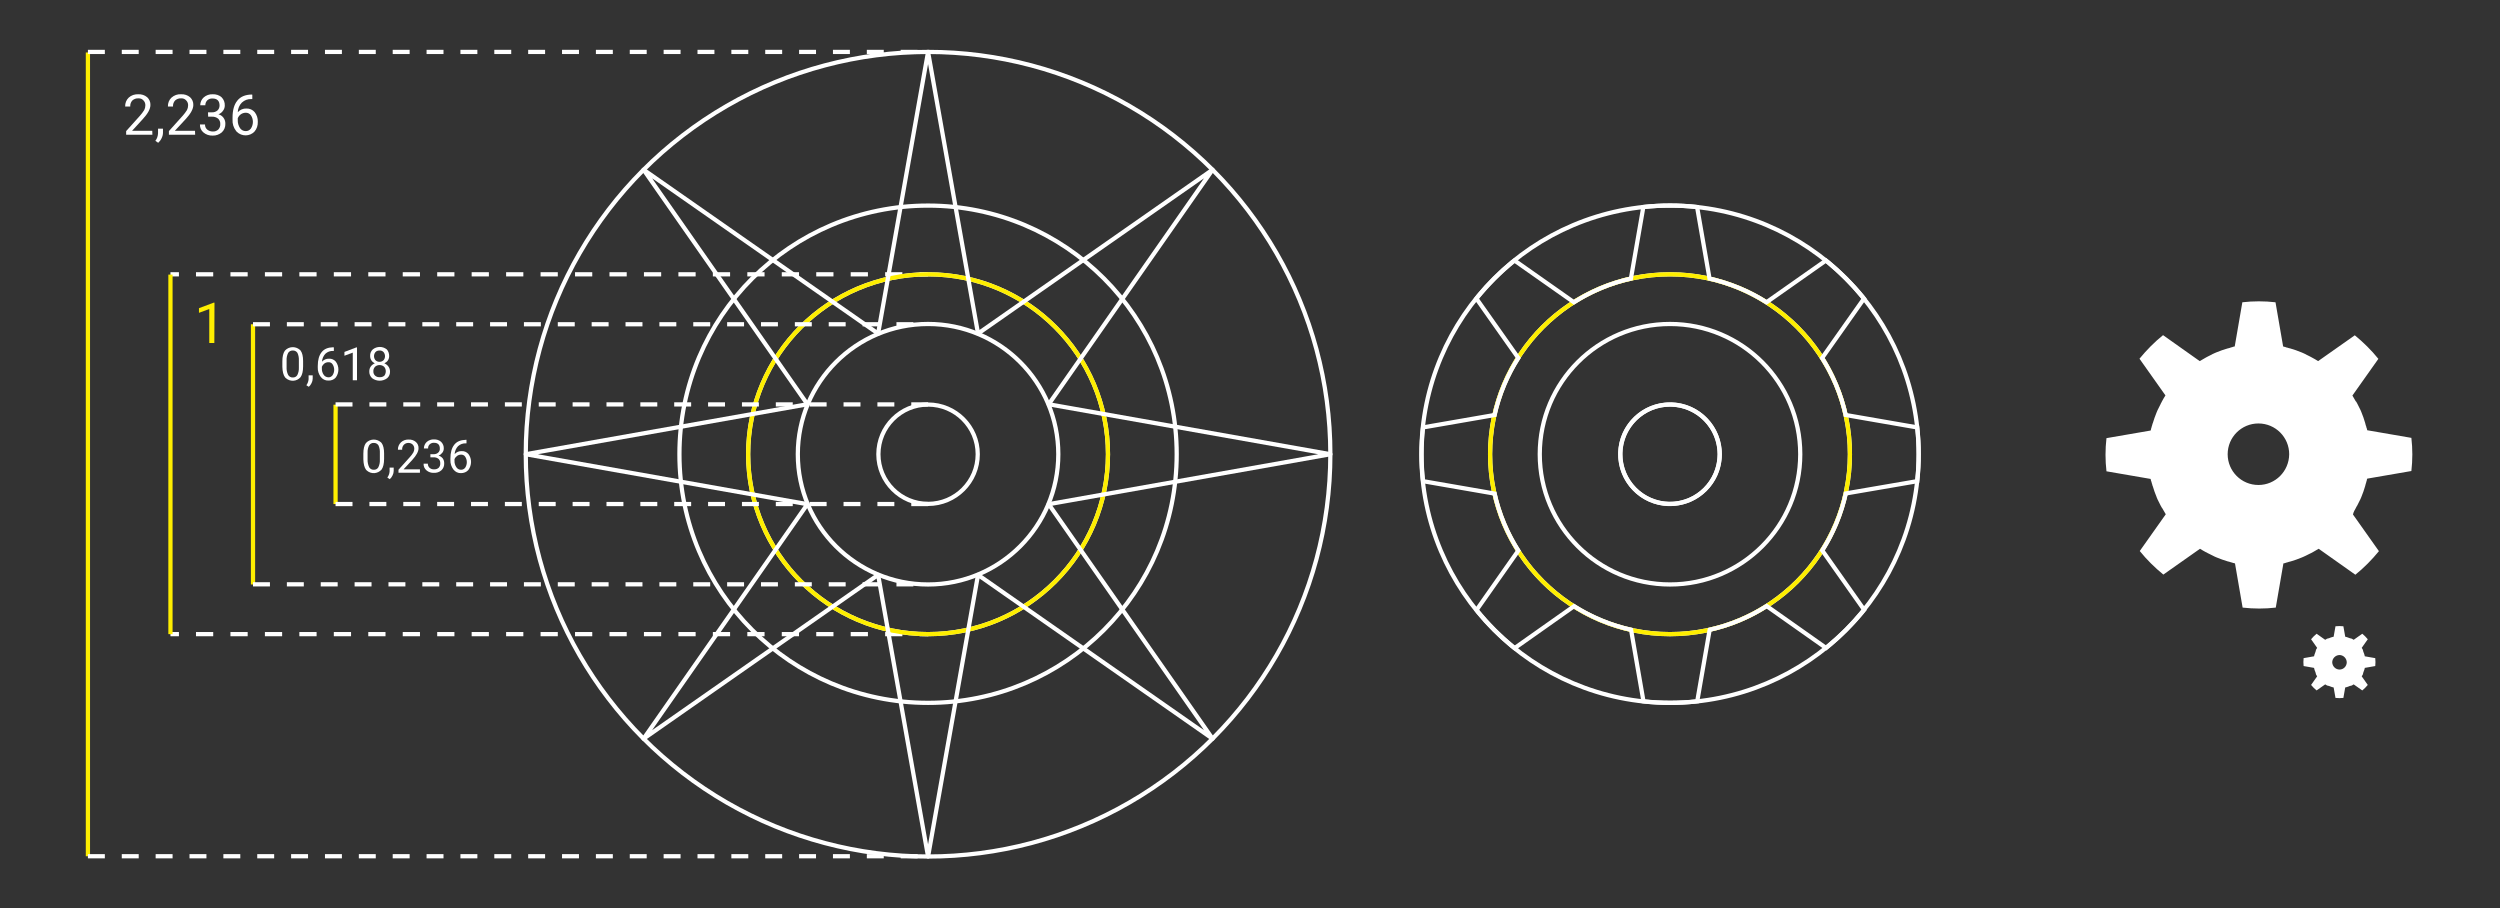 <?xml version="1.0" encoding="utf-8"?>
<!-- Generator: Adobe Illustrator 22.1.0, SVG Export Plug-In . SVG Version: 6.00 Build 0)  -->
<svg version="1.1" id="Camada_1" xmlns="http://www.w3.org/2000/svg" xmlns:xlink="http://www.w3.org/1999/xlink" x="0px" y="0px"
	 viewBox="0 0 1771.7 643.8" style="enable-background:new 0 0 1771.7 643.8;" xml:space="preserve">
<rect x="0" y="0" width="1771.7" height="643.8" fill="#333333" stroke="none"/>
<style type="text/css">
	.st0{fill:none;stroke:#FFFFFF;stroke-width:3;stroke-linejoin:round;}
	.st1{fill:none;stroke:#FEEE00;stroke-width:3;stroke-linejoin:round;}
	.st2{fill:none;stroke:#FFFFFF;stroke-width:3;stroke-miterlimit:10;}
	.st3{fill:#FFFFFF;}
	.st4{fill:none;stroke:#FFFFFF;stroke-width:3;stroke-miterlimit:10;stroke-dasharray:12.21,12.21;}
	.st5{fill:none;stroke:#FEEE00;stroke-width:3;stroke-miterlimit:10;}
	.st6{fill:#FEEE00;}
	.st7{fill:none;stroke:#FFFFFF;stroke-width:3;stroke-miterlimit:10;stroke-dasharray:12;}
</style>
<title>engine</title>
<g>
	<circle class="st0" cx="1183.5" cy="321.9" r="176.2"/>
	<circle class="st0" cx="1183.5" cy="321.9" r="127.5"/>
	<circle class="st1" cx="1183.5" cy="321.9" r="127.5"/>
	<circle class="st0" cx="1183.5" cy="321.9" r="92.3"/>
	<circle class="st0" cx="1183.5" cy="321.9" r="35.2"/>
	<path class="st2" d="M1358.7,341c1.4-12.7,1.4-25.5,0-38.1l-50.7-8.8c-3.2-14.3-8.9-28-16.7-40.4l29.7-42.1c-8-9.9-17.1-19-27-27
		l-42.1,29.6c-12.4-7.9-26.1-13.5-40.4-16.8l-8.8-50.7c-12.7-1.4-25.5-1.4-38.1,0l-8.8,50.7c-14.3,3.2-28,8.9-40.4,16.8l-42.1-29.6
		c-9.9,8-19,17.1-27,27l29.7,42.1c-7.9,12.4-13.6,26.1-16.8,40.4l-50.7,8.8c-1.4,12.7-1.4,25.5,0,38.1l50.7,8.8
		c3.2,14.3,8.9,28,16.8,40.4l-29.6,42.1c8,9.9,17.1,19,27,27l42.1-29.7c12.4,7.8,26.1,13.5,40.4,16.7l8.8,50.7
		c12.7,1.4,25.5,1.4,38.1,0l8.8-50.7c14.3-3.2,28-8.9,40.4-16.8l42.1,29.7c9.9-8,19-17.1,27-27l-29.7-42.1
		c7.9-12.4,13.5-26.1,16.7-40.4L1358.7,341z M1185.8,357.1c-19.4,1.3-36.2-13.5-37.5-32.9s13.5-36.2,32.9-37.5s36.2,13.5,37.5,32.9
		c0.1,1.5,0.1,3,0,4.6C1217.5,341.8,1203.5,355.9,1185.8,357.1L1185.8,357.1z"/>
	<path class="st3" d="M1669.6,359.9L1669.6,359.9c0.2-0.4,0.4-0.9,0.7-1.3l0.2-0.3l0.6-1.2l0.2-0.4c0.2-0.4,0.4-0.8,0.6-1.2
		c0.1-0.1,0.1-0.2,0.2-0.4l0.6-1.2c0.1-0.1,0.1-0.2,0.1-0.2c0.2-0.4,0.4-0.9,0.6-1.4l0,0c1.1-2.6,2-5.3,2.8-8c0-0.1,0-0.1,0-0.1
		c0.1-0.5,0.3-1,0.4-1.5c0-0.1,0-0.1,0.1-0.2c0.1-0.5,0.2-1,0.4-1.5l0.1-0.2c0.1-0.6,0.2-1.1,0.4-1.6l0,0l31.3-5.4
		c0.9-7.8,0.9-15.8,0-23.5l-31.3-5.4l0,0c-0.1-0.6-0.2-1.1-0.4-1.6l-0.1-0.1c-0.1-0.5-0.2-1.1-0.4-1.5c0-0.1,0-0.1-0.1-0.2
		c-0.1-0.5-0.3-1-0.4-1.5c0-0.1,0-0.1,0-0.1c-0.8-2.7-1.7-5.4-2.8-8l0,0c-0.2-0.5-0.4-0.9-0.6-1.4c-0.1-0.1-0.1-0.2-0.1-0.2
		l-0.6-1.2c-0.1-0.1-0.1-0.2-0.2-0.4c-0.2-0.4-0.4-0.8-0.6-1.2l-0.2-0.4l-0.6-1.2c-0.1-0.1-0.1-0.2-0.2-0.3
		c-0.2-0.4-0.4-0.9-0.7-1.2v0.2c-0.8-1.5-1.7-2.9-2.5-4.3l0,0l18.4-26c-4.9-6.1-10.6-11.7-16.7-16.7l-26,18.3
		c-1.4-0.9-2.8-1.7-4.3-2.5l0,0l-1.3-0.7l-0.2-0.1l-1.2-0.6l-0.4-0.2c-0.4-0.2-0.8-0.4-1.2-0.6l-0.3-0.2l-1.3-0.6l-0.2-0.1
		c-0.4-0.2-0.9-0.4-1.4-0.6l0,0c-2.6-1.1-5.3-2-8-2.8h-0.1l-1.5-0.4l-0.2-0.1c-0.5-0.1-1.1-0.2-1.5-0.4l-0.1-0.1
		c-0.6-0.1-1.1-0.2-1.6-0.4l-5.4-31.3c-7.8-0.9-15.8-0.9-23.5,0l-5.4,31.3c-0.6,0.1-1.1,0.2-1.6,0.4l-0.1,0.1
		c-0.5,0.1-1.1,0.2-1.5,0.4l-0.2,0.1c-0.5,0.1-1.1,0.3-1.5,0.4h-0.1c-2.7,0.8-5.4,1.7-8,2.8l0,0c-0.5,0.2-0.9,0.4-1.4,0.6l-0.2,0.1
		l-1.3,0.6l-0.3,0.2c-0.4,0.2-0.8,0.4-1.2,0.6l-0.4,0.2l-1.2,0.6l-0.2,0.1l-1.3,0.7l0,0c-1.5,0.8-2.9,1.7-4.3,2.5l-26-18.4
		c-6.1,4.9-11.7,10.6-16.7,16.7l18.4,26c-0.9,1.4-1.7,2.8-2.5,4.3l0,0c-0.2,0.4-0.4,0.9-0.7,1.3l-0.1,0.3c-0.2,0.4-0.4,0.8-0.6,1.2
		c-0.1,0.1-0.1,0.2-0.2,0.4c-0.2,0.4-0.4,0.8-0.6,1.2l-0.2,0.4c-0.2,0.4-0.4,0.9-0.6,1.2c-0.1,0.1-0.1,0.2-0.1,0.2
		c-0.2,0.4-0.4,0.9-0.6,1.4l0,0c-1.1,2.6-2,5.3-2.8,7.9c0,0.1,0,0.1-0.1,0.1c-0.1,0.5-0.3,1-0.4,1.5c0,0.1-0.1,0.1-0.1,0.2
		c-0.1,0.5-0.2,1-0.4,1.5l-0.1,0.2c-0.1,0.6-0.2,1.1-0.4,1.6l0,0l-31.3,5.4c-0.9,7.8-0.9,15.8,0,23.5l31.3,5.4l0,0
		c0.1,0.6,0.2,1.1,0.4,1.6l0.1,0.2c0.1,0.5,0.2,1,0.4,1.5c0,0.1,0.1,0.1,0.1,0.2c0.1,0.5,0.2,1,0.4,1.5c0,0.1,0,0.1,0.1,0.1
		c0.8,2.7,1.7,5.3,2.8,7.9v0.1c0.2,0.4,0.4,0.9,0.6,1.4c0.1,0.1,0.1,0.2,0.1,0.2c0.2,0.4,0.4,0.9,0.6,1.2l0.2,0.4
		c0.2,0.4,0.4,0.8,0.6,1.2l0.2,0.4c0.2,0.4,0.4,0.8,0.6,1.2l0.2,0.3c0.2,0.4,0.4,0.9,0.7,1.2l0.1,0.1c0.8,1.4,1.6,2.8,2.5,4.3v0.1
		l-18.4,26c4.9,6.1,10.6,11.7,16.7,16.7l26-18.3l0,0c1.4,0.9,2.8,1.7,4.3,2.5h0.1c0.4,0.2,0.9,0.4,1.2,0.7l0.3,0.1l1.2,0.6l0.4,0.2
		l1.2,0.6l0.4,0.2l1.2,0.6l0.2,0.1c0.4,0.2,0.9,0.4,1.4,0.6l0,0c2.6,1.1,5.3,2,7.9,2.8h0.1l1.5,0.4l0.2,0.1c0.5,0.1,1,0.2,1.5,0.4
		l0.1,0.1c0.5,0.1,1.1,0.2,1.6,0.4l0,0l5.4,31.3c7.8,0.9,15.8,0.9,23.5,0l5.4-31.3l0,0c0.6-0.1,1.1-0.2,1.6-0.4l0.2-0.1
		c0.5-0.1,1-0.2,1.5-0.4l0.2-0.1l1.5-0.4h0.1c2.7-0.8,5.3-1.7,7.9-2.8l0,0c0.4-0.2,0.9-0.4,1.4-0.6l0.2-0.1l1.3-0.6l0.4-0.2
		c0.4-0.2,0.8-0.4,1.2-0.6l0.4-0.2c0.4-0.2,0.8-0.4,1.2-0.6l0.3-0.1l1.3-0.7l0,0c1.5-0.8,2.9-1.7,4.3-2.5l26,18.4
		c6.1-4.9,11.7-10.6,16.7-16.7l-18.4-26l0,0C1667.9,362.8,1668.8,361.3,1669.6,359.9z M1600.5,343.7c-12.1,0-21.8-9.8-21.8-21.8
		c0-12.1,9.8-21.8,21.8-21.8c12.1,0,21.8,9.8,21.8,21.8l0,0C1622.2,334,1612.5,343.7,1600.5,343.7z"/>
	<path class="st3" d="M1674.3,478.3L1674.3,478.3c0.1-0.1,0.1-0.2,0.2-0.3l0-0.1l0.1-0.3l0-0.1c0-0.1,0.1-0.2,0.1-0.3
		c0,0,0-0.1,0-0.1l0.1-0.3c0,0,0,0,0-0.1c0-0.1,0.1-0.2,0.1-0.3l0,0c0.2-0.6,0.5-1.2,0.7-1.9c0,0,0,0,0,0c0-0.1,0.1-0.2,0.1-0.4
		c0,0,0,0,0,0c0-0.1,0.1-0.2,0.1-0.4l0,0c0-0.1,0.1-0.2,0.1-0.4l0,0l7.4-1.3c0.2-1.9,0.2-3.7,0-5.6l-7.4-1.3l0,0
		c0-0.1-0.1-0.2-0.1-0.4l0,0c0-0.1-0.1-0.2-0.1-0.4c0,0,0,0,0,0c0-0.1-0.1-0.2-0.1-0.4c0,0,0,0,0,0c-0.2-0.6-0.4-1.3-0.7-1.9l0,0
		c0-0.1-0.1-0.2-0.1-0.3c0,0,0,0,0-0.1l-0.1-0.3c0,0,0-0.1,0-0.1c0-0.1-0.1-0.2-0.1-0.3l0-0.1l-0.1-0.3c0,0,0,0,0-0.1
		c-0.1-0.1-0.1-0.2-0.2-0.3v0c-0.2-0.4-0.4-0.7-0.6-1l0,0l4.3-6.1c-1.2-1.4-2.5-2.8-3.9-3.9l-6.1,4.3c-0.3-0.2-0.7-0.4-1-0.6l0,0
		l-0.3-0.2l-0.1,0l-0.3-0.1l-0.1,0c-0.1,0-0.2-0.1-0.3-0.1l-0.1,0l-0.3-0.1l-0.1,0c-0.1,0-0.2-0.1-0.3-0.1l0,0
		c-0.6-0.2-1.2-0.5-1.9-0.7h0l-0.4-0.1l0,0c-0.1,0-0.2-0.1-0.4-0.1l0,0c-0.1,0-0.2-0.1-0.4-0.1l-1.3-7.4c-1.9-0.2-3.7-0.2-5.6,0
		l-1.3,7.4c-0.1,0-0.2,0.1-0.4,0.1l0,0c-0.1,0-0.2,0.1-0.4,0.1l0,0c-0.1,0-0.2,0.1-0.4,0.1h0c-0.6,0.2-1.3,0.4-1.9,0.7l0,0
		c-0.1,0-0.2,0.1-0.3,0.1l-0.1,0l-0.3,0.1l-0.1,0c-0.1,0-0.2,0.1-0.3,0.1l-0.1,0l-0.3,0.1l-0.1,0l-0.3,0.2l0,0
		c-0.4,0.2-0.7,0.4-1,0.6l-6.1-4.3c-1.4,1.2-2.8,2.5-3.9,3.9l4.3,6.1c-0.2,0.3-0.4,0.7-0.6,1l0,0c-0.1,0.1-0.1,0.2-0.2,0.3l0,0.1
		c0,0.1-0.1,0.2-0.1,0.3c0,0,0,0.1,0,0.1c0,0.1-0.1,0.2-0.1,0.3l0,0.1c0,0.1-0.1,0.2-0.1,0.3c0,0,0,0,0,0.1c0,0.1-0.1,0.2-0.1,0.3
		l0,0c-0.2,0.6-0.5,1.2-0.7,1.9c0,0,0,0,0,0c0,0.1-0.1,0.2-0.1,0.4c0,0,0,0,0,0c0,0.1-0.1,0.2-0.1,0.4l0,0c0,0.1-0.1,0.2-0.1,0.4
		l0,0l-7.4,1.3c-0.2,1.9-0.2,3.7,0,5.6l7.4,1.3l0,0c0,0.1,0.1,0.2,0.1,0.4l0,0c0,0.1,0.1,0.2,0.1,0.4c0,0,0,0,0,0
		c0,0.1,0.1,0.2,0.1,0.4c0,0,0,0,0,0c0.2,0.6,0.4,1.3,0.7,1.9v0c0,0.1,0.1,0.2,0.1,0.3c0,0,0,0,0,0.1c0,0.1,0.1,0.2,0.1,0.3l0,0.1
		c0,0.1,0.1,0.2,0.1,0.3l0,0.1c0,0.1,0.1,0.2,0.1,0.3l0,0.1c0,0.1,0.1,0.2,0.2,0.3l0,0c0.2,0.3,0.4,0.7,0.6,1v0l-4.3,6.1
		c1.2,1.4,2.5,2.8,3.9,3.9l6.1-4.3l0,0c0.3,0.2,0.7,0.4,1,0.6h0c0.1,0.1,0.2,0.1,0.3,0.2l0.1,0l0.3,0.1l0.1,0l0.3,0.1l0.1,0l0.3,0.1
		l0.1,0c0.1,0,0.2,0.1,0.3,0.1l0,0c0.6,0.2,1.2,0.5,1.9,0.7h0l0.4,0.1l0,0c0.1,0,0.2,0.1,0.4,0.1l0,0c0.1,0,0.2,0.1,0.4,0.1l0,0
		l1.3,7.4c1.9,0.2,3.7,0.2,5.6,0l1.3-7.4l0,0c0.1,0,0.2-0.1,0.4-0.1l0,0c0.1,0,0.2-0.1,0.4-0.1l0,0l0.4-0.1h0
		c0.6-0.2,1.3-0.4,1.9-0.7l0,0c0.1,0,0.2-0.1,0.3-0.1l0.1,0l0.3-0.1l0.1,0c0.1,0,0.2-0.1,0.3-0.1l0.1,0c0.1,0,0.2-0.1,0.3-0.1l0.1,0
		l0.3-0.2l0,0c0.4-0.2,0.7-0.4,1-0.6l6.1,4.3c1.4-1.2,2.8-2.5,3.9-3.9l-4.3-6.1l0,0C1673.9,479,1674.1,478.6,1674.3,478.3z
		 M1658,474.5c-2.8,0-5.1-2.3-5.2-5.1c0-2.8,2.3-5.1,5.1-5.2c2.8,0,5.1,2.3,5.2,5.1l0,0C1663.1,472.2,1660.8,474.5,1658,474.5z"/>
	<line class="st2" x1="657.7" y1="194.4" x2="651.7" y2="194.4"/>
	<line class="st4" x1="639.5" y1="194.4" x2="132.9" y2="194.4"/>
	<line class="st2" x1="126.8" y1="194.4" x2="120.8" y2="194.4"/>
	<line class="st2" x1="657.7" y1="449.4" x2="651.7" y2="449.4"/>
	<line class="st4" x1="639.5" y1="449.4" x2="132.9" y2="449.4"/>
	<line class="st2" x1="126.8" y1="449.4" x2="120.8" y2="449.4"/>
	<circle class="st0" cx="657.7" cy="321.9" r="176.2"/>
	<circle class="st0" cx="657.7" cy="321.9" r="127.5"/>
	<circle class="st1" cx="657.7" cy="321.9" r="127.5"/>
	<circle class="st0" cx="657.7" cy="321.9" r="92.3"/>
	<circle class="st0" cx="657.7" cy="321.9" r="35.2"/>
	<circle class="st0" cx="657.7" cy="321.9" r="285.1"/>
	<polygon class="st0" points="372.6,321.9 572.2,286.5 456.1,120.3 622.3,236.4 657.7,36.8 693.1,236.4 859.3,120.3 743.2,286.5 
		942.8,321.9 743.2,357.3 859.3,523.5 693.1,407.4 657.7,607 622.3,407.4 456.1,523.5 572.2,357.3 	"/>
	<line class="st5" x1="120.8" y1="194.6" x2="120.8" y2="449.4"/>
	<line class="st5" x1="62.3" y1="37.2" x2="62.3" y2="606.8"/>
	<line class="st5" x1="179.3" y1="414.2" x2="179.3" y2="229.8"/>
	<line class="st5" x1="237.8" y1="357.2" x2="237.8" y2="286.8"/>
	<path class="st6" d="M151.9,243.1h-3.6V219l-7.3,2.7v-3.3l10.4-3.9h0.6L151.9,243.1z"/>
	<path class="st3" d="M108,95.5H89.4v-2.6L99.2,82c1.1-1.2,2.1-2.6,3-4c0.5-1,0.8-2.1,0.8-3.2c0.1-1.4-0.4-2.7-1.4-3.7
		c-0.9-1-2.2-1.5-3.6-1.4c-1.5-0.1-3.1,0.5-4.2,1.5c-1.1,1.2-1.6,2.7-1.5,4.3h-3.6c-0.1-2.4,0.8-4.7,2.5-6.3
		c1.8-1.7,4.3-2.5,6.8-2.4c2.3-0.1,4.5,0.6,6.3,2.1c1.5,1.4,2.4,3.4,2.3,5.5c0,2.8-1.8,6.1-5.4,10l-7.6,8.3h14.3L108,95.5L108,95.5z
		"/>
	<path class="st3" d="M112.1,101.2l-2-1.4c1.2-1.5,1.8-3.4,1.9-5.3v-3.3h3.5V94c0,1.4-0.4,2.8-1,4
		C113.9,99.3,113.1,100.3,112.1,101.2z"/>
	<path class="st3" d="M138.3,95.5h-18.6v-2.6l9.8-10.9c1.1-1.2,2.1-2.6,3-4c0.5-1,0.8-2.1,0.8-3.2c0.1-1.4-0.4-2.7-1.4-3.7
		c-0.9-1-2.2-1.5-3.6-1.4c-1.5-0.1-3.1,0.5-4.2,1.5c-1.1,1.2-1.6,2.7-1.5,4.3H119c-0.1-2.4,0.8-4.7,2.5-6.3c1.9-1.7,4.4-2.6,6.9-2.4
		c2.3-0.1,4.5,0.6,6.3,2.1c1.5,1.4,2.4,3.4,2.3,5.5c0,2.8-1.8,6.1-5.4,10l-7.7,8.3h14.3L138.3,95.5L138.3,95.5z"/>
	<path class="st3" d="M147.4,79.6h2.7c1.5,0.1,2.9-0.4,4-1.3c1-0.9,1.5-2.2,1.5-3.5c0-3.3-1.7-5-5-5c-1.4-0.1-2.7,0.4-3.7,1.3
		c-0.9,0.9-1.4,2.2-1.4,3.5h-3.6c0-2.1,0.9-4.2,2.5-5.6c1.7-1.5,4-2.3,6.3-2.2c2.3-0.1,4.6,0.6,6.3,2.1c1.6,1.6,2.4,3.7,2.3,5.9
		c0,1.3-0.4,2.5-1.2,3.6c-0.8,1.2-1.9,2.1-3.3,2.6c3,0.8,5,3.6,4.9,6.7c0.1,2.3-0.8,4.5-2.5,6.1c-1.8,1.5-4.1,2.4-6.5,2.3
		c-2.4,0.1-4.7-0.7-6.5-2.2c-1.7-1.4-2.6-3.5-2.5-5.7h3.6c-0.1,1.4,0.5,2.7,1.5,3.6c1.1,0.9,2.5,1.4,3.9,1.4c1.5,0.1,2.9-0.4,4-1.4
		c1-1.1,1.5-2.5,1.4-3.9c0.1-1.4-0.5-2.8-1.5-3.8c-1.3-1-2.8-1.5-4.4-1.4h-2.7L147.4,79.6z"/>
	<path class="st3" d="M178.8,67.1v3.1h-0.7c-2.5-0.1-4.9,0.8-6.7,2.5c-1.8,1.8-2.8,4.3-2.9,6.8c1.6-1.7,3.8-2.7,6.1-2.6
		c2.3-0.1,4.5,0.9,5.9,2.6c1.5,1.9,2.3,4.3,2.2,6.8c0.1,2.6-0.7,5.1-2.4,7c-3.4,3.5-9,3.5-12.5,0.1c-0.2-0.2-0.4-0.4-0.5-0.6
		c-1.8-2.3-2.7-5.2-2.5-8.1v-1.4c0-5.2,1.1-9.2,3.4-12c2.2-2.8,5.6-4.2,10-4.3L178.8,67.1z M174.1,79.9c-2.5,0-4.7,1.6-5.6,3.9v1.3
		c-0.1,2,0.5,4,1.6,5.7c0.9,1.3,2.4,2.1,3.9,2.1c1.5,0.1,2.9-0.6,3.8-1.8c1.9-2.9,1.9-6.6,0-9.4C176.9,80.5,175.5,79.8,174.1,79.9z"
		/>
	<path class="st3" d="M214.8,259.6c0,3.5-0.6,6-1.8,7.7c-2.7,3.1-7.3,3.4-10.4,0.7c-0.2-0.2-0.4-0.4-0.6-0.6
		c-1.2-1.6-1.8-4.1-1.9-7.4v-3.9c0-3.4,0.6-5.9,1.8-7.6c2.8-3.1,7.5-3.3,10.6-0.6c0.2,0.2,0.3,0.3,0.5,0.5c1.2,1.6,1.8,4.1,1.8,7.4
		L214.8,259.6z M211.8,255.6c0.1-1.9-0.2-3.8-1-5.5c-0.7-1.1-2-1.8-3.3-1.7c-1.3-0.1-2.6,0.6-3.3,1.7c-0.8,1.6-1.2,3.4-1.1,5.3v4.7
		c-0.1,1.9,0.2,3.8,1.1,5.6c0.7,1.2,2,1.9,3.3,1.8c1.3,0.1,2.6-0.6,3.2-1.7c0.8-1.6,1.2-3.5,1.1-5.3V255.6z"/>
	<path class="st3" d="M218.8,274.1l-1.7-1.1c0.9-1.2,1.5-2.7,1.6-4.3V266h2.9v2.3c0,1.1-0.3,2.2-0.8,3.2S219.7,273.4,218.8,274.1z"
		/>
	<path class="st3" d="M236.6,246.2v2.5h-0.5c-2-0.1-4,0.6-5.5,2c-1.4,1.5-2.3,3.5-2.4,5.6c1.3-1.4,3.1-2.2,5-2.1
		c1.9-0.1,3.6,0.7,4.8,2.1c2.5,3.4,2.4,8-0.1,11.3c-1.3,1.5-3.3,2.2-5.2,2.1c-2.1,0.1-4.1-0.9-5.4-2.6c-1.4-1.9-2.2-4.2-2.1-6.6
		v-1.1c0-4.3,0.9-7.5,2.7-9.8c1.8-2.3,4.5-3.4,8.1-3.5L236.6,246.2z M232.7,256.7c-1,0-2,0.3-2.8,0.9s-1.4,1.4-1.8,2.3v1.1
		c-0.1,1.7,0.4,3.3,1.3,4.6c0.7,1.1,1.9,1.7,3.2,1.8c1.2,0.1,2.4-0.5,3.1-1.5c1.5-2.3,1.5-5.4,0-7.7
		C235.1,257.2,234,256.6,232.7,256.7L232.7,256.7z"/>
	<path class="st3" d="M253,269.5h-3v-19.6l-5.9,2.2v-2.7l8.4-3.2h0.5V269.5z"/>
	<path class="st3" d="M275.8,252.3c0,1.1-0.3,2.2-0.9,3.1s-1.5,1.6-2.5,2.1c1.2,0.5,2.2,1.3,2.9,2.3c0.7,1,1.1,2.2,1.1,3.4
		c0.1,1.8-0.6,3.6-2,4.8c-3.2,2.4-7.5,2.4-10.7,0c-1.3-1.2-2.1-3-2-4.8c0-1.2,0.3-2.4,1-3.4s1.7-1.8,2.9-2.3c-1-0.5-1.8-1.2-2.4-2.1
		s-0.9-2-0.9-3.1c-0.1-1.8,0.6-3.5,1.9-4.7c2.9-2.3,7-2.3,9.9,0C275.2,248.8,275.8,250.5,275.8,252.3z M273.4,263.1
		c0-1.2-0.4-2.3-1.2-3.2c-1.8-1.6-4.6-1.6-6.4,0c-0.8,0.9-1.3,2-1.2,3.2c-0.1,1.2,0.4,2.3,1.2,3.1c0.9,0.8,2.1,1.2,3.3,1.1
		c1.2,0.1,2.4-0.3,3.3-1.1C273,265.4,273.4,264.3,273.4,263.1L273.4,263.1z M268.9,248.4c-1,0-2.1,0.3-2.8,1.1
		c-1.4,1.7-1.4,4.1,0,5.8c1.6,1.5,4.1,1.5,5.7,0c1.4-1.6,1.4-4.1,0-5.8C271,248.7,270,248.3,268.9,248.4L268.9,248.4z"/>
	<path class="st3" d="M272.2,325.1c0,3.5-0.6,6-1.8,7.7c-2.7,3-7.3,3.4-10.4,0.7c-0.2-0.2-0.4-0.4-0.6-0.6c-1.2-1.6-1.8-4.1-1.9-7.4
		v-3.9c0-3.4,0.6-6,1.8-7.6c2.8-3.1,7.5-3.3,10.6-0.6c0.2,0.2,0.3,0.3,0.5,0.5c1.2,1.6,1.8,4.1,1.8,7.4V325.1z M269.2,321.1
		c0.1-1.9-0.2-3.8-1-5.5c-0.7-1.1-2-1.8-3.3-1.7c-1.4-0.1-2.6,0.6-3.3,1.7c-0.8,1.6-1.2,3.4-1.1,5.2v4.7c-0.1,1.9,0.3,3.8,1.1,5.6
		c0.7,1.2,2,1.9,3.3,1.8c1.3,0.1,2.6-0.6,3.2-1.7c0.8-1.6,1.2-3.5,1.1-5.3L269.2,321.1z"/>
	<path class="st3" d="M276.2,339.6l-1.7-1.2c0.9-1.2,1.5-2.7,1.6-4.3v-2.7h2.9v2.3c0,1.1-0.3,2.2-0.8,3.2
		C277.7,338,277,338.9,276.2,339.6z"/>
	<path class="st3" d="M297.6,335h-15.2v-2.1l8-8.9c0.9-1,1.8-2.1,2.5-3.3c0.4-0.8,0.7-1.7,0.7-2.6c0-1.1-0.3-2.2-1.1-3
		c-0.8-0.8-1.8-1.2-2.9-1.2c-1.3-0.1-2.5,0.4-3.4,1.3c-0.9,1-1.3,2.2-1.2,3.5h-3c-0.1-1.9,0.7-3.8,2.1-5.2c1.5-1.4,3.5-2.1,5.5-2
		c1.9-0.1,3.7,0.5,5.1,1.7c1.3,1.1,2,2.8,1.9,4.5c0,2.3-1.5,5-4.4,8.2l-6.2,6.7h11.6V335z"/>
	<path class="st3" d="M305,321.9h2.2c1.2,0,2.4-0.3,3.3-1.1c0.8-0.7,1.3-1.8,1.2-2.9c0-2.7-1.4-4.1-4.1-4.1
		c-1.1-0.1-2.2,0.3-3.1,1.1c-0.8,0.8-1.2,1.8-1.1,2.9h-3c0-1.7,0.7-3.4,2-4.6c1.4-1.2,3.2-1.9,5.1-1.8c1.9-0.1,3.7,0.5,5.1,1.7
		c1.3,1.3,2,3,1.9,4.8c0,1.1-0.4,2.1-1,2.9c-0.7,0.9-1.6,1.7-2.7,2.1c1.2,0.3,2.2,1,3,2c0.7,1,1,2.2,1,3.4c0.1,1.9-0.6,3.7-2,5
		c-1.5,1.3-3.4,1.9-5.3,1.8c-1.9,0.1-3.8-0.5-5.3-1.8c-1.4-1.2-2.1-2.9-2-4.7h3c0,1.1,0.4,2.2,1.2,2.9c0.9,0.8,2,1.2,3.2,1.1
		c1.2,0.1,2.4-0.3,3.3-1.1c0.8-0.9,1.2-2,1.1-3.2c0.1-1.2-0.4-2.3-1.2-3.1c-1-0.8-2.3-1.2-3.6-1.1H305V321.9z"/>
	<path class="st3" d="M330.6,311.7v2.5h-0.5c-2-0.1-4,0.6-5.5,2c-1.4,1.5-2.3,3.5-2.4,5.6c1.3-1.4,3.1-2.2,5-2.1
		c1.9-0.1,3.6,0.7,4.8,2.1c2.5,3.4,2.4,7.9-0.1,11.3c-1.3,1.5-3.3,2.2-5.2,2.2c-2.1,0.1-4.1-0.9-5.4-2.6c-1.4-1.9-2.2-4.2-2.1-6.6
		V325c0-4.3,0.9-7.5,2.7-9.8c1.8-2.3,4.5-3.4,8.1-3.5H330.6z M326.7,322.2c-2,0-3.8,1.3-4.6,3.2v1.1c-0.1,1.6,0.4,3.3,1.3,4.6
		c0.7,1.1,1.9,1.8,3.2,1.8c1.2,0.1,2.4-0.5,3.1-1.5c1.5-2.3,1.5-5.4,0-7.7C329.1,322.7,327.9,322.1,326.7,322.2z"/>
	<line class="st7" x1="179.3" y1="229.8" x2="657.7" y2="229.8"/>
	<line class="st7" x1="179.3" y1="414.1" x2="657.7" y2="414.1"/>
	<line class="st7" x1="237.8" y1="286.6" x2="657.7" y2="286.6"/>
	<line class="st7" x1="237.8" y1="357.2" x2="657.7" y2="357.2"/>
	<line class="st7" x1="62.3" y1="36.8" x2="657.7" y2="36.8"/>
	<line class="st7" x1="62.3" y1="606.8" x2="657.7" y2="606.8"/>
</g>
</svg>
